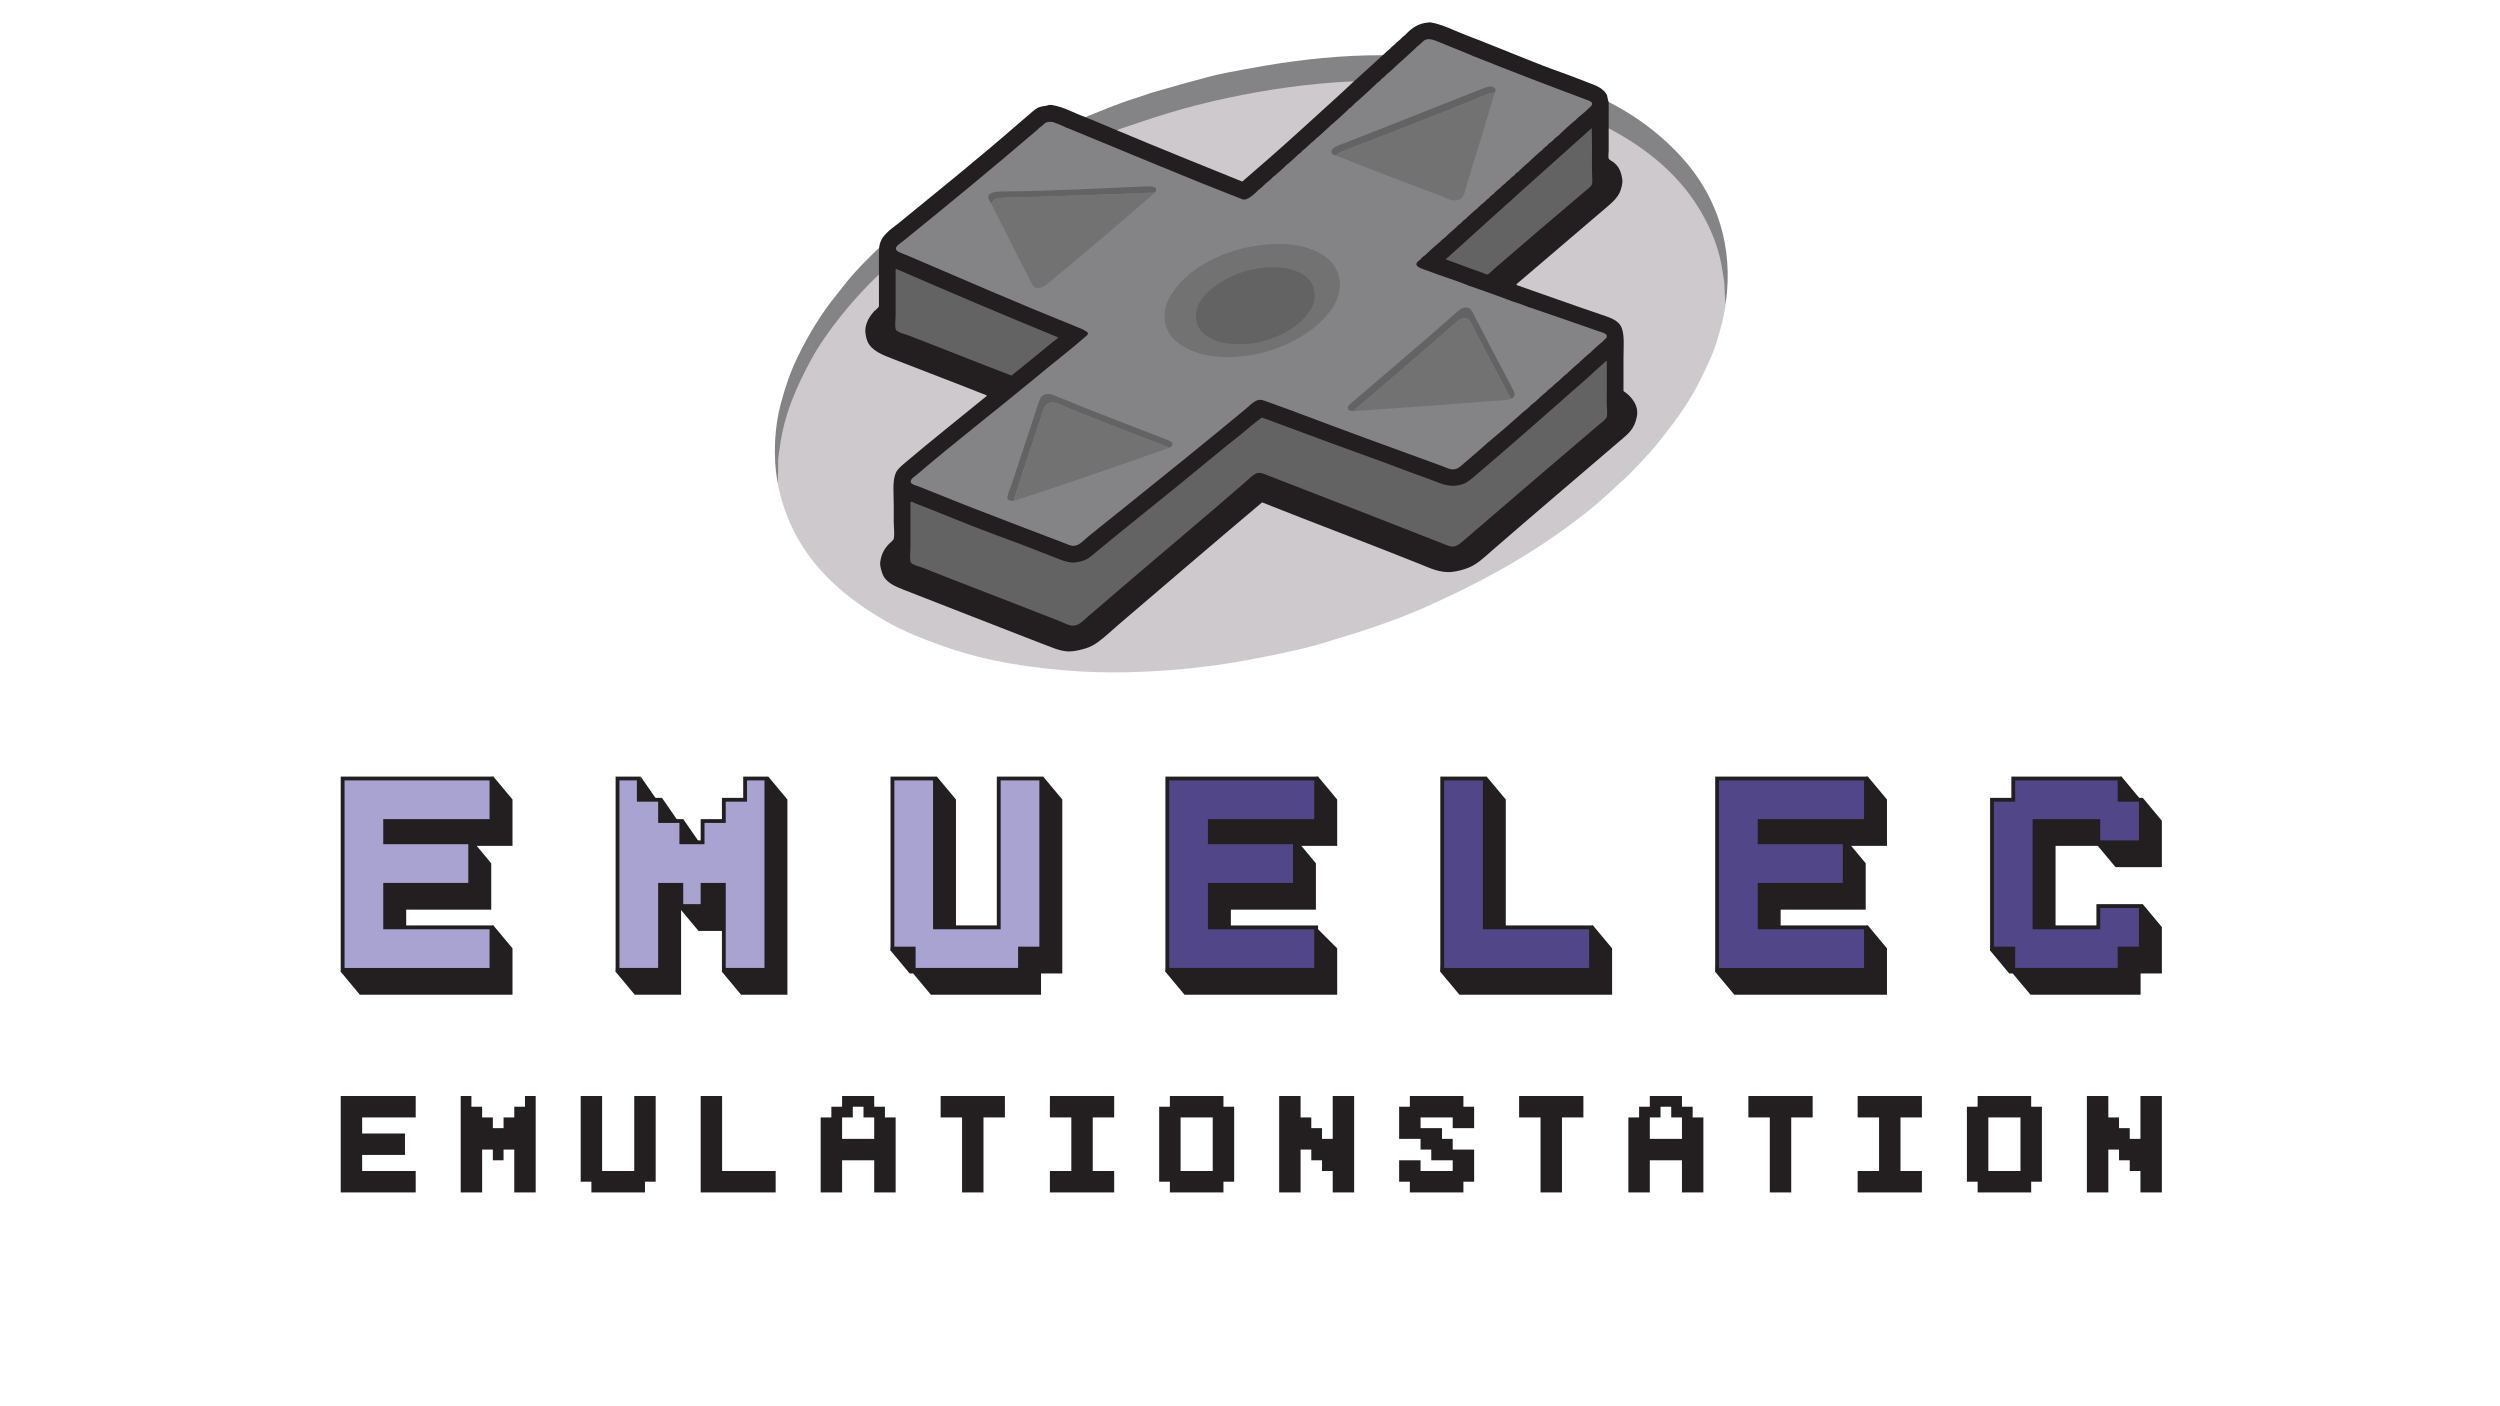 <?xml version="1.0" encoding="utf-8"?>
<!-- Generator: Adobe Illustrator 16.0.0, SVG Export Plug-In . SVG Version: 6.00 Build 0)  -->
<!DOCTYPE svg PUBLIC "-//W3C//DTD SVG 1.1//EN" "http://www.w3.org/Graphics/SVG/1.1/DTD/svg11.dtd">
<svg version="1.1" id="Layer_1" xmlns="http://www.w3.org/2000/svg" xmlns:xlink="http://www.w3.org/1999/xlink" x="0px" y="0px"
	 width="1280px" height="720px" viewBox="0 0 1280 720" enable-background="new 0 0 1280 720" xml:space="preserve">
<g id="Layer_2">
</g>
<g>
	<g>
		<g>
			<path fill="#231F20" d="M250.535,508.316h-10.883h-10.89h-10.887h-10.888h-10.887h-10.886v-10.885v-10.89v-10.887v-10.887
				v-10.888v-10.887v-10.887v-10.886v-10.888h10.886h10.887h10.888h10.887h10.89h10.883h10.887v10.888v10.886h-10.887h-10.883
				h-10.89h-10.887h-10.888v10.887h10.888h10.887h10.89h10.883v10.887v10.888h-10.883h-10.89h-10.887h-10.888v10.887v10.887h10.888
				h10.887h10.89h10.883h10.887v10.89v10.885H250.535z"/>
			<path fill="#231F20" d="M262.403,509.294h-78.167l-9.788-11.743l9.788-88.197l68.379-11.743l9.788,11.743v23.735h-54.438v8.928
				l33.763-11.743l9.786,11.743v23.729h-43.548v19.818l44.65-11.744l9.788,11.744V509.294z M186.191,507.34h74.25v-19.82H206.01
				v-23.729h43.547v-19.818H206.01V431.13h54.431v-19.815h-74.25V507.34z"/>
		</g>
		<g>
			<path fill="#231F20" d="M358.622,475.655v-10.887h-10.887v10.887v10.887v10.89v10.885h-10.887h-10.887v-10.885v-10.89v-10.887
				v-10.887v-10.888v-10.887v-10.887v-10.886v-10.888l2.08-12.724l8.807,12.724v10.888l2.08-12.722l8.807,12.722v10.886l2.08-12.721
				l8.807,12.721v10.887h10.887v-10.887h10.887v-10.886h10.887v-10.888h10.887v10.888v10.886v10.887v10.887v10.888v10.887v10.887
				v10.89v10.885h-10.887h-10.887v-10.885v-10.89v-10.887v-10.887h-10.887v10.887H358.622z"/>
			<path fill="#231F20" d="M403.15,509.294h-23.732l-9.785-11.743l9.785-31.805h-8.932v10.891h-12.845l-9.907-11.868l9.907,0.978
				h-8.93v43.548h-23.729l-9.788-11.743l9.788-88.197h12.843v10.889h10.886v10.888h10.89v10.887h8.929V431.13h10.887v-10.888h10.887
				v-10.889l3.057-11.743l9.789,11.743V509.294z M381.376,507.34h19.813v-96.025h-8.929v10.884h-10.884v10.891h-10.89v10.884
				h-12.845v-10.884h-10.884v-10.891h-10.89v-10.884h-8.929v96.025h19.819v-43.549h12.844v10.887h8.929v-10.887h12.846V507.34z"/>
		</g>
		<g>
			<path fill="#231F20" d="M521.143,508.316h-10.89h-10.887h-10.884h-10.887v-10.885h-10.887v-10.89v-10.887v-10.887v-10.888
				v-10.887v-10.887v-10.886v-10.888h10.887h10.887v10.888v10.886v10.887v10.887v10.888v10.887v10.887h10.884h10.887h10.89v-10.887
				v-10.887v-10.888v-10.887v-10.887v-10.886v-10.888h10.887h10.887v10.888v10.886v10.887v10.887v10.888v10.887v10.887v10.89
				h-10.887v10.885H521.143z"/>
			<path fill="#231F20" d="M533.008,509.294h-56.394l-9.906-11.862l9.906,0.977H465.73l-9.788-11.742l9.788-77.313l13.941-11.743
				l9.788,11.743v76.211h30.706v-76.211l13.947-11.743l9.781,11.743v89.055h-10.886V509.294z M478.573,507.34h52.479v-10.892h10.884
				v-85.134h-19.814v76.205h-34.62v-76.205h-19.816v85.134h10.887V507.34z"/>
		</g>
		<g>
			<path fill="#231F20" d="M672.777,508.316H661.89h-10.887h-10.89h-10.888h-10.884h-10.888v-10.885v-10.89v-10.887v-10.887v-10.888
				v-10.887v-10.887v-10.886v-10.888h10.888h10.884h10.888h10.89h10.887h10.888h10.886v10.888v10.886h-10.886H661.89h-10.887h-10.89
				h-10.888v10.887h10.888h10.89h10.887h10.888v10.887v10.888H661.89h-10.887h-10.89h-10.888v10.887v10.887h10.888h10.89h10.887
				h10.888h10.886v10.89v10.885H672.777z"/>
			<path fill="#231F20" d="M684.642,509.294h-78.167l-9.784-11.743l9.784-88.197l68.381-11.743l9.786,11.743v23.735h-54.436v8.928
				l33.764-11.743l9.784,11.743v23.729h-43.548v19.818l43.67-10.766l10.766,10.766V509.294z M608.434,507.34h74.25v-19.82h-54.435
				v-23.729h43.547v-19.818h-43.547V431.13h54.435v-19.815h-74.25V507.34z"/>
		</g>
		<g>
			<path fill="#231F20" d="M813.523,508.316h-10.887H791.75h-10.887h-10.89h-10.888h-10.883v-10.885v-10.89v-10.887v-10.887v-10.888
				v-10.887v-10.887v-10.886v-10.888h10.883h10.888v10.888v10.886v10.887v10.887v10.888v10.887v10.887h10.89h10.887h10.887h10.887
				h10.888v10.89v10.885H813.523z"/>
			<path fill="#231F20" d="M825.388,509.294h-78.165l-9.786-11.743l9.786-88.197l13.943-11.743l9.787,11.743v76.211l44.648-11.744
				l9.786,11.744V509.294z M749.18,507.34h74.251v-19.82h-54.435v-76.205H749.18V507.34z"/>
		</g>
		<g>
			<path fill="#231F20" d="M954.268,508.316h-10.887h-10.887h-10.887h-10.887h-10.89h-10.884v-10.885v-10.89v-10.887v-10.887
				v-10.888v-10.887v-10.887v-10.886v-10.888h10.884h10.89h10.887h10.887h10.887h10.887h10.888v10.888v10.886h-10.888h-10.887
				h-10.887h-10.887h-10.887v10.887h10.887h10.887h10.887h10.887v10.887v10.888h-10.887h-10.887h-10.887h-10.887v10.887v10.887
				h10.887h10.887h10.887h10.887h10.888v10.89v10.885H954.268z"/>
			<path fill="#231F20" d="M966.136,509.294h-78.17l-9.784-11.743l9.784-88.197l68.382-11.743l9.788,11.743v23.735h-54.435v8.928
				l33.76-11.743l9.784,11.743v23.729h-43.544v19.818l44.646-11.744l9.788,11.744V509.294z M889.924,507.34h74.254v-19.82h-54.436
				v-23.729h43.545v-19.818h-43.545V431.13h54.436v-19.815h-74.254V507.34z"/>
		</g>
		<g>
			<path fill="#231F20" d="M1084.129,508.316h-10.887h-10.887h-10.888h-10.888v-10.885h-10.89v-10.89v-10.887v-10.887v-10.888
				v-10.887v-10.887v-10.886h10.89v-10.888h10.888h10.888h10.887h10.887h10.884v10.888h10.89v10.886v10.887h-10.89h-10.884v-10.887
				h-10.887h-10.887h-10.888v10.887v10.887v10.888v10.887v10.887h10.888h10.887h10.887v-10.887h10.884h10.89v10.887v10.89h-10.89
				v10.885H1084.129z"/>
			<path fill="#231F20" d="M1097.095,408.5l9.788,11.742v23.73h-23.734l-9.906-11.865l9.906,0.981h-30.703v52.476h30.703v-10.887
				l13.946-11.746l9.788,11.746v23.73h-10.89v10.886h-56.39l-9.913-11.862l9.913,0.977h-10.89l-9.785-11.742l9.785-66.424h10.89
				v-10.889l46.602-11.743l9.788,11.743L1097.095,408.5z M1041.562,507.34h52.473v-10.892h10.891v-19.812h-19.818v10.883h-34.617
				v-56.39h34.617v10.887h19.818v-19.818h-10.891v-10.884h-52.473v10.884h-10.89v74.25h10.89V507.34z"/>
		</g>
	</g>
	<g>
		<g>
			<path fill="#A8A3D0" d="M240.75,496.572h-10.887h-10.89h-10.884h-10.887h-10.887h-10.889v-10.888v-10.886v-10.887v-10.887
				v-10.888v-10.887v-10.888v-10.886V398.59h10.889h10.887h10.887h10.884h10.89h10.887h10.888v10.888v10.886H240.75h-10.887h-10.89
				h-10.884h-10.887v10.888h10.887h10.884h10.89h10.887v10.887v10.888h-10.887h-10.89h-10.884h-10.887v10.887v10.887h10.887h10.884
				h10.89h10.887h10.888v10.886v10.888H240.75z"/>
			<path fill="#231F20" d="M252.615,497.551h-78.167v-99.94h78.167v23.735h-54.435v8.928h43.547v23.729h-43.547v19.818h54.435
				V497.551z M176.407,495.596h74.25v-19.819h-54.434v-23.729h43.547v-19.819h-43.547v-12.842h54.434v-19.815h-74.25V495.596z"/>
		</g>
		<g>
			<path fill="#A8A3D0" d="M348.837,463.912v-10.887h-10.89v10.887v10.887v10.886v10.888h-10.884h-10.89v-10.888v-10.886v-10.887
				v-10.887v-10.888v-10.887v-10.888v-10.886V398.59h10.89v10.888h10.884v10.886h10.89v10.888h10.884v-10.888h10.89v-10.886h10.884
				V398.59h10.89v10.888v10.886v10.888v10.887v10.888v10.887v10.887v10.886v10.888h-10.89h-10.884v-10.888v-10.886v-10.887v-10.887
				h-10.89v10.887H348.837z"/>
			<path fill="#231F20" d="M393.362,497.551h-23.729v-43.549h-8.931v10.891h-12.845v-10.891h-8.929v43.549h-23.732v-99.94h12.845
				v10.89h10.887v10.887h10.887v10.887h8.929v-10.887h10.889V408.5h10.885v-10.89h12.844V497.551z M371.588,495.596h19.818v-96.024
				h-8.931v10.884h-10.888v10.891h-10.886v10.883h-4.685h-8.16v-10.883h-4.564h-6.323v-10.891h-10.888v-10.884h-8.929v96.024h19.816
				v-43.548h12.845v10.884h8.929v-10.884h12.844V495.596z"/>
		</g>
		<g>
			<path fill="#A8A3D0" d="M511.358,496.572h-10.887h-10.891h-10.886H467.81v-10.888h-10.889v-10.886v-10.887v-10.887v-10.888
				v-10.887v-10.888v-10.886V398.59h10.889h10.885v10.888v10.886v10.888v10.887v10.888v10.887v10.887h10.886h10.891h10.887v-10.887
				v-10.887v-10.888v-10.887v-10.888v-10.886V398.59h10.883h10.89v10.888v10.886v10.888v10.887v10.888v10.887v10.887v10.886h-10.89
				v10.888H511.358z"/>
			<path fill="#231F20" d="M523.223,497.551H466.83v-10.885h-10.887V397.61h23.729v76.21h30.705v-76.21h23.735v89.056h-10.89
				V497.551z M468.788,495.596h52.476v-10.889h10.891v-85.136h-19.819v76.205h-34.618v-76.205h-19.816v85.136h10.887V495.596z"/>
		</g>
		<g>
			<path fill="#514688" d="M662.989,496.572h-10.886h-10.886h-10.89h-10.887h-10.887h-10.887v-10.888v-10.886v-10.887v-10.887
				v-10.888v-10.887v-10.888v-10.886V398.59h10.887h10.887h10.887h10.89h10.886h10.886h10.887v10.888v10.886h-10.887h-10.886
				h-10.886h-10.89h-10.887v10.888h10.887h10.89h10.886h10.886v10.887v10.888h-10.886h-10.886h-10.89h-10.887v10.887v10.887h10.887
				h10.89h10.886h10.886h10.887v10.886v10.888H662.989z"/>
			<path fill="#231F20" d="M674.855,497.551H596.69v-99.94h78.165v23.735h-54.438v8.928h43.552v23.729h-43.552v19.818h54.438
				V497.551z M598.648,495.596h74.249v-19.819h-54.434v-23.729h43.547v-19.819h-43.547v-12.842h54.434v-19.815h-74.249V495.596z"/>
		</g>
		<g>
			<path fill="#514688" d="M803.736,496.572H792.85h-10.885h-10.887h-10.891h-10.887h-10.886v-10.888v-10.886v-10.887v-10.887
				v-10.888v-10.887v-10.888v-10.886V398.59h10.886h10.887v10.888v10.886v10.888v10.887v10.888v10.887v10.887h10.891h10.887h10.885
				h10.887h10.886v10.886v10.888H803.736z"/>
			<path fill="#231F20" d="M815.602,497.551h-78.165v-99.94h23.729v76.21h54.436V497.551z M739.395,495.596h74.25v-19.819h-54.434
				v-76.205h-19.816V495.596z"/>
		</g>
		<g>
			<path fill="#514688" d="M944.479,496.572h-10.887h-10.887h-10.884h-10.887h-10.887h-10.89v-10.888v-10.886v-10.887v-10.887
				v-10.888v-10.887v-10.888v-10.886V398.59h10.89h10.887h10.887h10.884h10.887h10.887h10.891v10.888v10.886h-10.891h-10.887
				h-10.887h-10.884h-10.887v10.888h10.887h10.884h10.887h10.887v10.887v10.888h-10.887h-10.887h-10.884h-10.887v10.887v10.887
				h10.887h10.884h10.887h10.887h10.891v10.886v10.888H944.479z"/>
			<path fill="#231F20" d="M956.348,497.551h-78.166v-99.94h78.166v23.735h-54.435v8.928h43.548v23.729h-43.548v19.818h54.435
				V497.551z M880.137,495.596h74.256v-19.819h-54.438v-23.729h43.55v-19.819h-43.55v-12.842h54.438v-19.815h-74.256V495.596z"/>
		</g>
		<g>
			<path fill="#514688" d="M1074.341,496.572h-10.888h-10.886h-10.886h-10.886v-10.888h-10.89v-10.886v-10.887v-10.887v-10.888
				v-10.887v-10.888v-10.886h10.89V398.59h10.886h10.886h10.886h10.888h10.89v10.888h10.887v10.886v10.888h-10.887h-10.89v-10.888
				h-10.888h-10.886h-10.886v10.888v10.887v10.888v10.887v10.887h10.886h10.886h10.888v-10.887h10.89h10.887v10.887v10.886h-10.887
				v10.888H1074.341z"/>
			<path fill="#231F20" d="M1086.205,497.551h-56.391v-10.885h-10.886V408.5h10.886v-10.89h56.391v10.89h10.89v23.729h-23.731
				v-10.883h-30.703v52.475h30.703v-10.889h23.731v23.734h-10.89V497.551z M1031.773,495.596h52.479v-10.889h10.884v-19.814h-19.816
				v10.884h-34.618v-56.39h34.618v10.887h19.816v-19.818h-10.884v-10.884h-52.479v10.884h-10.89v74.252h10.89V495.596z"/>
		</g>
	</g>
</g>
<g>
	<path fill="#231F20" d="M207.361,610.525h-5.487h-5.484h-5.485h-5.484h-5.485h-5.487v-5.491v-5.481v-5.486v-5.484v-5.484v-5.484
		v-5.484v-5.488v-5.484h5.487h5.485h5.484h5.485h5.484h5.487h5.482v5.484v5.488h-5.482h-5.487h-5.484h-5.485h-5.484v5.484v5.484
		v5.484v5.484v5.486h5.484h5.485h5.484h5.487h5.482v5.481v5.491H207.361z M201.874,591.322h-5.484h-5.485h-5.484v-5.481v-5.487
		h5.484h5.485h5.484h5.487v5.487v5.481H201.874z"/>
	<path fill="#231F20" d="M252.338,594.066v-5.484h-5.488v5.484v5.486v5.481v5.491h-5.487h-5.482v-5.491v-5.481v-5.486v-5.484v-5.484
		v-5.484v-5.484v-5.488v-5.484h5.482v5.484h5.487v5.488h5.488v5.484h5.481v-5.484h5.487v-5.488h5.484v-5.484h5.484v5.484v5.488
		v5.484v5.484v5.484v5.484v5.486v5.481v5.491h-5.484h-5.484v-5.491v-5.481v-5.486v-5.484h-5.487v5.484H252.338z"/>
	<path fill="#231F20" d="M324.735,610.525h-5.482h-5.486h-5.483h-5.487v-5.491h-5.485v-5.481v-5.486v-5.484v-5.484v-5.484v-5.484
		v-5.488v-5.484h5.485h5.487v5.484v5.488v5.484v5.484v5.484v5.484v5.486h5.483h5.486h5.482v-5.486v-5.484v-5.484v-5.484v-5.484
		v-5.488v-5.484h5.488h5.484v5.484v5.488v5.484v5.484v5.484v5.484v5.486v5.481h-5.484v5.491H324.735z"/>
	<path fill="#231F20" d="M391.649,610.525h-5.481h-5.488H375.2h-5.488h-5.484h-5.484v-5.491v-5.481v-5.486v-5.484v-5.484v-5.484
		v-5.484v-5.488v-5.484h5.484h5.484v5.484v5.488v5.484v5.484v5.484v5.484v5.486h5.488h5.481h5.488h5.481h5.487v5.481v5.491H391.649z
		"/>
	<path fill="#231F20" d="M453.083,610.525h-5.485v-5.491v-5.481v-5.486h-5.485h-5.486h-5.485v5.486v5.481v5.491h-5.485h-5.484
		v-5.491v-5.481v-5.486v-5.484v-5.484v-5.484v-5.484h5.484v-5.488h5.485v-5.484h5.485h5.486h5.485v5.484h5.485v5.488h5.484v5.484
		v5.484v5.484v5.484v5.486v5.481v5.491H453.083z M442.114,583.098h5.485v-5.484v-5.484h-5.485v-5.488h-5.486v5.488h-5.485v5.484
		v5.484h5.485H442.114z"/>
	<path fill="#231F20" d="M498.061,610.525h-5.487v-5.491v-5.481v-5.486v-5.484v-5.484v-5.484v-5.484h-5.482h-5.487v-5.488v-5.484
		h5.487h5.482h5.487h5.485h5.483h5.481v5.484v5.488h-5.481h-5.483v5.484v5.484v5.484v5.484v5.486v5.481v5.491H498.061z"/>
	<path fill="#231F20" d="M564.976,610.525h-5.487h-5.481h-5.488h-5.479h-5.488v-5.491v-5.481h5.488h5.479v-5.486v-5.484v-5.484
		v-5.484v-5.484h-5.479h-5.488v-5.488v-5.484h5.488h5.479h5.488h5.481h5.487h5.481v5.484v5.488h-5.481h-5.487v5.484v5.484v5.484
		v5.484v5.486h5.487h5.481v5.481v5.491H564.976z"/>
	<path fill="#231F20" d="M620.922,610.525h-5.482h-5.486h-5.487h-5.481v-5.491h-5.488v-5.481v-5.486v-5.484v-5.484v-5.484v-5.484
		v-5.488h5.488v-5.484h5.481h5.487h5.486h5.482h5.487v5.484h5.483v5.488v5.484v5.484v5.484v5.484v5.486v5.481h-5.483v5.491H620.922z
		 M615.439,599.553h5.482v-5.486v-5.484v-5.484v-5.484v-5.484h-5.482h-5.486h-5.487v5.484v5.484v5.484v5.484v5.486h5.487H615.439z"
		/>
	<path fill="#231F20" d="M687.837,610.525h-5.485v-5.491v-5.481h-5.48v-5.486h-5.487v-5.484h-5.484v5.484v5.486v5.481v5.491h-5.488
		h-5.48v-5.491v-5.481v-5.486v-5.484v-5.484v-5.484v-5.484v-5.488v-5.484h5.48h5.488v5.484v5.488h5.484v5.484h5.487v5.484h5.48
		v-5.484v-5.484v-5.488v-5.484h5.485h5.487v5.484v5.488v5.484v5.484v5.484v5.484v5.486v5.481v5.491H687.837z"/>
	<path fill="#231F20" d="M743.783,610.525h-5.486h-5.485h-5.483h-5.483v-5.491h-5.487v-5.481v-5.486h5.487h5.483v5.486h5.483h5.485
		h5.486v-5.486h-5.486h-5.485v-5.484h-5.483v-5.484h-5.483h-5.487v-5.484v-5.484v-5.488h5.487v-5.484h5.483h5.483h5.485h5.486h5.486
		v5.484h5.483v5.488v5.484h-5.483h-5.486v-5.484h-5.486h-5.485h-5.483v5.484h5.483h5.485v5.484h5.486v5.484h5.486h5.483v5.484v5.486
		v5.481h-5.483v5.491H743.783z"/>
	<path fill="#231F20" d="M794.242,610.525h-5.487v-5.491v-5.481v-5.486v-5.484v-5.484v-5.484v-5.484h-5.481h-5.482v-5.488v-5.484
		h5.482h5.481h5.487h5.487h5.487h5.482v5.484v5.488h-5.482h-5.487v5.484v5.484v5.484v5.484v5.486v5.481v5.491H794.242z"/>
	<path fill="#231F20" d="M866.645,610.525h-5.484v-5.491v-5.481v-5.486h-5.485h-5.483h-5.487v5.486v5.481v5.491h-5.484h-5.487
		v-5.491v-5.481v-5.486v-5.484v-5.484v-5.484v-5.484h5.487v-5.488h5.484v-5.484h5.487h5.483h5.485v5.484h5.484v5.488h5.483v5.484
		v5.484v5.484v5.484v5.486v5.481v5.491H866.645z M855.675,583.098h5.485v-5.484v-5.484h-5.485v-5.488h-5.483v5.488h-5.487v5.484
		v5.484h5.487H855.675z"/>
	<path fill="#231F20" d="M911.625,610.525h-5.485v-5.491v-5.481v-5.486v-5.484v-5.484v-5.484v-5.484h-5.486h-5.485v-5.488v-5.484
		h5.485h5.486h5.485h5.484h5.483h5.485v5.484v5.488h-5.485h-5.483v5.484v5.484v5.484v5.484v5.486v5.481v5.491H911.625z"/>
	<path fill="#231F20" d="M978.536,610.525h-5.481h-5.486h-5.488h-5.484h-5.484v-5.491v-5.481h5.484h5.484v-5.486v-5.484v-5.484
		v-5.484v-5.484h-5.484h-5.484v-5.488v-5.484h5.484h5.484h5.488h5.486h5.481h5.481v5.484v5.488h-5.481h-5.481v5.484v5.484v5.484
		v5.484v5.486h5.481h5.481v5.481v5.491H978.536z"/>
	<path fill="#231F20" d="M1034.482,610.525h-5.483h-5.485h-5.483h-5.485v-5.491h-5.489v-5.481v-5.486v-5.484v-5.484v-5.484v-5.484
		v-5.488h5.489v-5.484h5.485h5.483h5.485h5.483h5.482v5.484h5.49v5.488v5.484v5.484v5.484v5.484v5.486v5.481h-5.49v5.491H1034.482z
		 M1028.999,599.553h5.483v-5.486v-5.484v-5.484v-5.484v-5.484h-5.483h-5.485h-5.483v5.484v5.484v5.484v5.484v5.486h5.483H1028.999z
		"/>
	<path fill="#231F20" d="M1101.398,610.525h-5.49v-5.491v-5.481h-5.481v-5.486h-5.484v-5.484h-5.485v5.484v5.486v5.481v5.491h-5.483
		h-5.487v-5.491v-5.481v-5.486v-5.484v-5.484v-5.484v-5.484v-5.488v-5.484h5.487h5.483v5.484v5.488h5.485v5.484h5.484v5.484h5.481
		v-5.484v-5.484v-5.488v-5.484h5.49h5.484v5.484v5.488v5.484v5.484v5.484v5.484v5.486v5.481v5.491H1101.398z"/>
</g>
<g id="XMLID_2_">
	<g>
		<path fill="#848486" d="M398.156,247.192c-2.522-13.59-1.483-28.868,1.472-39.992c2.284-8.647,4.948-16.429,8.313-23.477
			c5.687-11.95,12.5-23.227,20.668-33.148c1.687-2.054,3.2-4.204,4.892-6.238c3.297-3.975,6.905-7.929,10.641-11.619
			c1.906-1.89,3.985-4.066,5.998-5.87L555.68,59.95c8.429-3.313,16.842-7.001,25.934-9.784c3.006-0.922,5.946-2.13,8.922-2.935
			c6.121-1.656,12.21-3.619,18.467-5.259c6.111-1.605,12.287-3.47,18.59-4.647c6.401-1.198,12.756-2.457,19.197-3.547
			c19.399-3.292,39.641-5.565,61.155-5.503l115.696,23.971c16.129,8.103,30.576,19.675,41.215,32.777
			c13.234,16.291,23.024,40.099,18.713,70.323L398.156,247.192z"/>
		<path fill="#636363" d="M822.297,173.2c-0.46,0.566-0.954,1.085-1.591,1.468C821.179,174.122,821.771,173.695,822.297,173.2z"/>
		<path fill="#636363" d="M814.592,180.171c1.62-1.559,3.301-3.052,5.013-4.525C818.036,177.256,816.322,178.729,814.592,180.171z"
			/>
		<path fill="#636363" d="M814.713,54.202c-0.152,0.581-0.684,0.784-1.101,1.101C813.871,54.833,814.458,54.686,814.713,54.202z"/>
		<path fill="#636363" d="M813.612,181.027c-1.508,1.508-3.108,2.93-4.769,4.281C810.391,183.84,811.967,182.398,813.612,181.027z"
			/>
		<path fill="#636363" d="M808.721,59.583c-0.302,0.392-0.617,0.774-1.102,0.978C807.915,60.164,808.364,59.919,808.721,59.583z"/>
		<path fill="#636363" d="M802.729,190.811c1.619-1.559,3.302-3.052,5.014-4.524C806.172,187.897,804.46,189.369,802.729,190.811z"
			/>
		<path fill="#636363" d="M805.663,62.273c-2.06,1.982-4.169,3.904-6.36,5.749C801.382,66.069,803.481,64.128,805.663,62.273z"/>
		<path fill="#636363" d="M799.426,193.747c0.713-0.754,1.523-1.412,2.322-2.08C801.097,192.483,800.24,193.094,799.426,193.747z"/>
		<path fill="#636363" d="M796.979,70.101c-0.316,0.464-0.744,0.811-1.223,1.101C796.107,70.778,796.577,70.473,796.979,70.101z"/>
		<path fill="#636363" d="M796.49,196.315c-0.315,0.464-0.744,0.811-1.223,1.101C795.619,196.998,796.088,196.687,796.49,196.315z"
			/>
		<path fill="#636363" d="M793.677,73.036c-0.301,0.392-0.615,0.775-1.101,0.979C792.831,73.581,793.326,73.377,793.677,73.036z"/>
		<path fill="#636363" d="M793.31,199.128c-0.346,0.428-0.688,0.861-1.223,1.101C792.399,199.765,792.918,199.51,793.31,199.128z"/>
		<path fill="#636363" d="M791.354,75.115c-0.341,0.52-0.857,0.856-1.345,1.223C790.344,75.818,790.921,75.538,791.354,75.115z"/>
		<path fill="#636363" d="M787.562,204.265c1.085-1.075,2.253-2.069,3.426-3.058C789.946,202.328,788.775,203.327,787.562,204.265z"
			/>
		<path fill="#636363" d="M788.663,77.561c-1.672,1.671-3.45,3.235-5.259,4.77C785.102,80.685,786.868,79.11,788.663,77.561z"/>
		<path fill="#636363" d="M784.75,206.711c-0.301,0.392-0.618,0.774-1.102,0.979C783.893,207.241,784.371,207.026,784.75,206.711z"
			/>
		<path fill="#636363" d="M782.181,157.057c0.484,0,0.861,0.117,1.102,0.372C782.834,157.377,782.516,157.209,782.181,157.057z"/>
		<path fill="#636363" d="M782.181,83.432c-1.259,1.309-2.614,2.522-4.034,3.669C779.444,85.831,780.806,84.629,782.181,83.432z"/>
		<path fill="#636363" d="M779.857,210.991c-0.256,0.362-0.545,0.678-0.979,0.856C779.083,211.444,779.535,211.282,779.857,210.991z
			"/>
		<path fill="#636363" d="M776.922,88.201c-0.346,0.434-0.688,0.861-1.223,1.101C775.984,88.818,776.52,88.573,776.922,88.201z"/>
		<path fill="#636363" d="M773.621,153.999c0.406,0.041,0.769,0.127,0.977,0.367C774.186,154.325,773.823,154.238,773.621,153.999z"
			/>
		<path fill="#636363" d="M774.598,90.28c-0.314,0.464-0.743,0.811-1.223,1.101C773.686,90.917,774.206,90.662,774.598,90.28z"/>
		<path fill="#636363" d="M772.273,92.359c-0.314,0.459-0.743,0.81-1.223,1.101C771.403,93.042,771.871,92.731,772.273,92.359z"/>
		<path fill="#636363" d="M769.951,94.438c-0.316,0.459-0.744,0.81-1.223,1.101C769.039,95.076,769.558,94.821,769.951,94.438z"/>
		<path fill="#636363" d="M767.627,96.518c-0.743,0.805-1.574,1.529-2.445,2.202C765.961,97.95,766.746,97.19,767.627,96.518z"/>
		<path fill="#636363" d="M764.08,99.697c-0.387,0.55-0.927,0.953-1.468,1.346C763,100.493,763.605,100.161,764.08,99.697z"/>
		<path fill="#636363" d="M762.612,225.912c-0.519,0.622-1.142,1.142-1.835,1.59C761.334,226.916,761.93,226.371,762.612,225.912z"
			/>
		<path fill="#636363" d="M760.167,103.244c0.464-0.473,0.969-0.907,1.467-1.345C761.221,102.428,760.754,102.892,760.167,103.244z"
			/>
		<path fill="#636363" d="M756.743,106.302c0.779-0.77,1.6-1.488,2.445-2.202C758.47,104.931,757.629,105.639,756.743,106.302z"/>
		<path fill="#636363" d="M753.563,28.396c0.585,0.107,1.079,0.3,1.466,0.611C754.494,28.85,753.944,28.702,753.563,28.396z"/>
		<path fill="#636363" d="M750.871,111.561c1.576-1.523,3.231-2.966,4.892-4.403C754.226,108.722,752.558,110.154,750.871,111.561z"
			/>
		<path fill="#727272" d="M751.483,146.049c0.407,0.041,0.771,0.127,0.979,0.367C752.049,146.376,751.688,146.289,751.483,146.049z"
			/>
		<path fill="#636363" d="M749.894,112.417c-0.414,0.53-0.881,0.993-1.468,1.345C748.813,113.217,749.419,112.881,749.894,112.417z"
			/>
		<path fill="#636363" d="M747.324,114.74c-0.36,0.494-0.809,0.902-1.346,1.223C746.316,115.444,746.892,115.163,747.324,114.74z"/>
		<path fill="#636363" d="M741.21,120.244c1.197-1.122,2.415-2.232,3.669-3.302C743.717,118.109,742.536,119.245,741.21,120.244z"/>
		<path fill="#636363" d="M738.887,122.323c-0.317,0.464-0.744,0.811-1.224,1.101C737.975,122.96,738.494,122.705,738.887,122.323z"
			/>
		<path fill="#727272" d="M732.525,11.519c-0.406,0-0.814,0-1.223,0C731.436,11.314,732.395,11.314,732.525,11.519z"/>
		<path fill="#636363" d="M730.815,129.539c1.874-1.748,3.79-3.46,5.748-5.136C734.714,126.186,732.822,127.918,730.815,129.539z"/>
		<path fill="#636363" d="M728.857,131.251c-0.265,0.428-0.677,0.713-1.102,0.979C728.012,131.796,728.506,131.592,728.857,131.251z
			"/>
		<path fill="#636363" d="M728.612,21.18c-0.831,0.8-1.677,1.584-2.567,2.324C726.825,22.653,727.66,21.858,728.612,21.18z"/>
		<path fill="#636363" d="M720.297,17.022c-0.356,0.458-0.765,0.872-1.223,1.223C719.43,17.787,719.838,17.379,720.297,17.022z"/>
		<path fill="#636363" d="M717.852,19.223c-0.358,0.459-0.765,0.867-1.225,1.223C716.984,19.988,717.393,19.581,717.852,19.223z"/>
		<path fill="#636363" d="M724.944,24.482c-3.108,2.966-6.354,5.794-9.54,8.683C718.482,30.174,721.698,27.311,724.944,24.482z"/>
		<path fill="#636363" d="M715.283,21.547c-0.357,0.459-0.766,0.867-1.225,1.224C714.415,22.312,714.823,21.904,715.283,21.547z"/>
		<path fill="#636363" d="M715.16,33.41c-1.437,1.381-2.89,2.742-4.402,4.036C712.164,36.04,713.597,34.659,715.16,33.41z"/>
		<path fill="#636363" d="M712.714,23.871c-0.356,0.458-0.765,0.866-1.223,1.223C711.848,24.636,712.256,24.228,712.714,23.871z"/>
		<path fill="#636363" d="M709.412,38.669c-0.357,0.418-0.82,0.729-1.224,1.101C708.5,39.306,708.928,38.96,709.412,38.669z"/>
		<path fill="#636363" d="M705.62,42.094c0.356-0.494,0.806-0.902,1.346-1.223C706.624,41.39,706.054,41.67,705.62,42.094z"/>
		<path fill="#636363" d="M704.521,43.072c-2.976,2.818-6.004,5.58-9.051,8.316C698.396,48.525,701.432,45.773,704.521,43.072z"/>
		<path fill="#636363" d="M692.535,54.08c-0.316,0.464-0.837,0.718-1.225,1.1C691.621,54.716,692.051,54.37,692.535,54.08z"/>
		<path fill="#636363" d="M690.088,56.281c-2.634,2.507-5.334,4.938-8.07,7.338C684.621,61.086,687.336,58.671,690.088,56.281z"/>
		<path fill="#636363" d="M681.038,64.475c-2.145,2.058-4.397,4.01-6.604,5.993C676.534,68.368,678.766,66.406,681.038,64.475z"/>
		<path fill="#636363" d="M673.456,71.324c-0.367,0.489-0.912,0.8-1.345,1.223C672.447,72.027,672.967,71.69,673.456,71.324z"/>
		<path fill="#CEC9CD" d="M636.031,92.971L505.17,202.43c0.234,0.383-0.643,0.846-1.101,1.223
			c-13.393,10.977-26.943,21.627-40.36,33.021c-1.86,1.575-4.286,3.506-5.137,5.625c-1.722,4.281-0.978,10.335-0.978,16.267
			c0,2.695,0,5.733,0,8.688c0,2.808,0.519,6.309,0,8.556c-0.188,0.81-1.641,1.871-2.319,2.568c-2.466,2.513-4.158,5.326-4.652,9.907
			c-0.132,1.208,0.586,3.801,1.101,5.264c1.6,4.587,6.273,6.594,11.007,8.434c23.635,9.184,46.368,18.172,69.957,27.273
			c2.268,0.882,4.621,1.804,7.093,2.701c2.416,0.855,5.3,1.687,8.072,1.579c2.854-0.102,5.61-0.86,8.071-1.579
			c2.427-0.724,4.53-1.978,6.359-3.313c3.645-2.655,7.003-5.922,10.519-8.928c24.384-20.822,48.899-41.868,73.381-62.496
			c26.743,10.686,54.134,20.857,81.086,31.676c4.474,1.799,10.069,4.627,16.266,3.914c2.722-0.312,5.687-1.111,8.194-2.08
			c4.56-1.758,8.347-5.508,11.862-8.561c21.893-19.023,44.019-37.765,66.164-56.747c4.067-3.486,7.013-5.683,8.317-12.108
			c1.112-5.483-2.526-10.258-6.85-13.086c0-5.082,0-10.85,0-16.506c0-5.81,0.608-11.634-0.855-15.66
			c-1.56-4.275-6.396-5.57-10.886-7.093c-14.043-4.765-29.086-10.182-43.049-15.043"/>
		<path fill="#CEC9CD" d="M823.641,65.698c20.297,10.676,37.608,24.97,48.553,45.007c4.307,7.889,8.129,17.02,9.662,27.762
			c0.378,2.666,1.045,5.361,1.102,8.194c0.056,2.849,0.122,5.692,0.611,8.684c-0.76,6.884-2.701,13-4.402,18.956
			c-1.697,5.912-4.388,11.344-6.85,16.633c-4.892,10.498-11.134,20.256-18.346,29.352c-5.956,8.184-12.887,15.477-19.934,22.748
			c-1.765,1.814-3.771,3.394-5.626,5.137c-1.855,1.743-3.634,3.455-5.504,5.137c-11.16,10.034-23.677,19.263-36.69,27.64
			c-17.606,11.334-36.002,20.796-56.014,29.719c-12.373,5.52-25.484,10.166-39.136,14.432c-2.69,0.842-5.505,1.545-8.194,2.445
			c-10.758,3.624-22.105,6.069-33.877,8.439c-11.896,2.405-23.937,4.505-36.569,5.881c-17.433,1.87-38.632,3.134-58.821,1.946
			c-24.547-1.442-48.467-5.126-69.961-12.714c-10.655-3.761-20.816-7.735-29.963-12.965c-27.059-15.475-49.073-36.837-55.524-70.939
			c0.107-3.256,0.393-6.375,0.245-9.417c-0.153-3.042,0.474-5.947,0.856-8.806c2.294-17.193,8.724-31.186,15.533-43.906
			c4.561-8.525,10.232-16.332,16.021-23.604c4.382-5.508,9.064-10.706,13.942-15.776c1.697-1.763,3.511-3.409,5.259-5.136
			l122.056-73.748c0.016-0.025-0.02-0.102,0-0.122c0.373-0.377,1.938-0.846,3.059-1.223c10.374-3.511,20.72-7.027,31.187-9.907
			c7.308-2.013,14.731-3.797,22.136-5.381c20.013-4.291,41.727-7.486,64.82-8.561L823.641,65.698z"/>
		<path fill="#636363" d="M669.909,74.504c-0.744,0.723-1.509,1.427-2.324,2.079C668.269,75.803,669.063,75.125,669.909,74.504z"/>
		<path fill="#848486" d="M549.564,279.479c-1.386,0.046-3.725-1.085-5.381-1.712c-12.287-4.626-25.082-9.564-37.058-14.187
			c-0.209-0.239-0.57-0.321-0.973-0.367c-11.359-4.291-23.512-9.239-35.229-13.937c-1.834-0.739-4.489-1.187-4.647-2.573
			c-0.178-1.519,2.136-2.793,3.303-3.792c18.773-16.098,39.08-31.748,57.97-47.331c0.505-0.311,0.928-0.698,1.346-1.101
			c9.152-7.725,18.769-14.987,27.763-22.87c0.214-0.336,0.602-1.157,0.122-1.467c-1.717-1.351-3.847-2.12-5.871-2.936
			c-29.097-11.68-57.904-24.216-86.71-36.568c-1.758-0.754-5.366-1.702-5.503-3.18c-0.153-1.616,2.706-3.206,4.036-4.281
			c22.554-18.269,45.307-36.955,67.265-55.769c0.307-0.301,0.739-0.479,0.979-0.856c0.744-0.769,1.529-1.483,2.446-2.079
			c0.306-0.301,0.738-0.479,0.979-0.856c0.611-0.693,1.473-1.136,2.69-1.223c0.77-0.036,1.447,0.021,2.079,0.123
			c2.176,0.759,4.255,1.616,6.242,2.568c0.312,0.255,0.719,0.418,1.219,0.495c29.897,12.209,59.412,24.802,89.769,36.563
			c0.3,0.046,1.183,0.092,1.59-0.123c1.468-0.443,2.466-1.366,3.547-2.201c0.795-0.668,1.605-1.325,2.324-2.079
			c0.213-0.397,0.611-0.612,0.979-0.856c0.769-0.611,1.519-1.249,2.201-1.957c0.631-0.749,1.401-1.371,2.201-1.957
			c0.77-0.611,1.519-1.249,2.201-1.957c0.25-0.362,0.541-0.678,0.979-0.856c2.008-1.702,3.975-3.445,5.871-5.259
			c0.249-0.362,0.539-0.678,0.979-0.856c1.696-1.478,3.398-2.956,5.014-4.525c0.199-0.331,0.475-0.581,0.856-0.734
			c0.433-0.423,1.003-0.703,1.345-1.223c0.255-0.428,0.674-0.713,1.101-0.979c0.815-0.652,1.58-1.355,2.324-2.079
			c0.651-0.729,1.396-1.376,2.202-1.957c0.433-0.423,0.978-0.734,1.345-1.223c0.214-0.397,0.611-0.612,0.978-0.856
			c2.207-1.982,4.46-3.935,6.604-5.993c0.25-0.362,0.541-0.678,0.979-0.856c2.736-2.4,5.437-4.831,8.07-7.338
			c0.29-0.484,0.79-0.76,1.223-1.101c0.388-0.382,0.908-0.636,1.225-1.1c0.912-0.958,1.864-1.881,2.935-2.691
			c3.047-2.736,6.075-5.499,9.051-8.316c0.259-0.428,0.671-0.713,1.1-0.979c0.434-0.423,1.004-0.704,1.346-1.223
			c0.311-0.464,0.739-0.811,1.223-1.101c0.403-0.372,0.866-0.683,1.224-1.101c0.336-0.52,0.856-0.856,1.346-1.223
			c1.513-1.294,2.966-2.655,4.402-4.036c0.051-0.106,0.106-0.219,0.244-0.245c3.186-2.889,6.432-5.717,9.54-8.683
			c0.261-0.428,0.673-0.713,1.101-0.979c0.891-0.739,1.736-1.524,2.567-2.324c2.38-2.364,5.927-0.53,8.807,0.611
			c5.075,2.013,11.563,4.775,16.145,6.604c0.381,0.306,0.931,0.454,1.466,0.611c18.146,7.277,37.649,14.753,56.748,21.897
			c1.871,0.693,4.398,1.305,2.936,3.297c-0.255,0.484-0.842,0.632-1.101,1.101c-1.569,1.493-3.19,2.93-4.892,4.281
			c-0.356,0.336-0.806,0.581-1.102,0.978c-0.581,0.647-1.243,1.208-1.956,1.712c-2.182,1.855-4.281,3.796-6.36,5.749
			c-0.703,0.774-1.457,1.478-2.323,2.079c-0.402,0.372-0.872,0.678-1.223,1.101c-0.606,0.698-1.325,1.29-2.08,1.834
			c-0.351,0.342-0.846,0.545-1.101,0.979c-0.295,0.484-0.789,0.759-1.223,1.101c-0.433,0.423-1.01,0.703-1.345,1.223
			c-0.342,0.52-0.856,0.856-1.346,1.223c-1.795,1.549-3.562,3.124-5.259,4.77c-0.316,0.464-0.745,0.811-1.224,1.101
			c-1.375,1.198-2.736,2.399-4.034,3.669c-0.318,0.464-0.746,0.811-1.225,1.101c-0.402,0.372-0.938,0.617-1.223,1.101
			c-0.302,0.393-0.616,0.775-1.102,0.979c-0.392,0.382-0.912,0.637-1.223,1.101c-0.265,0.428-0.679,0.713-1.102,0.979
			c-0.402,0.372-0.87,0.683-1.223,1.101c-0.265,0.428-0.677,0.714-1.1,0.979c-0.394,0.382-0.912,0.637-1.223,1.101
			c-0.25,0.448-0.73,0.662-1.102,0.979c-0.881,0.672-1.666,1.432-2.445,2.202c-0.25,0.448-0.729,0.662-1.102,0.978
			c-0.475,0.464-1.08,0.795-1.468,1.346c-0.219,0.397-0.61,0.611-0.979,0.856c-0.498,0.438-1.003,0.872-1.467,1.345
			c-0.256,0.362-0.546,0.678-0.979,0.856c-0.846,0.714-1.666,1.432-2.445,2.202c-0.256,0.362-0.546,0.678-0.98,0.856
			c-1.66,1.437-3.315,2.879-4.892,4.403c-0.254,0.362-0.544,0.683-0.978,0.856c-0.475,0.464-1.08,0.8-1.468,1.345
			c-0.265,0.428-0.677,0.713-1.102,0.978c-0.433,0.423-1.008,0.704-1.346,1.223c-0.263,0.428-0.677,0.713-1.1,0.979
			c-1.254,1.07-2.472,2.181-3.669,3.302c-0.671,0.8-1.508,1.432-2.323,2.079c-0.393,0.382-0.912,0.637-1.224,1.101
			c-0.265,0.428-0.677,0.713-1.1,0.979c-1.958,1.676-3.874,3.389-5.748,5.136c-0.603,0.627-1.214,1.239-1.958,1.712
			c-0.352,0.341-0.846,0.545-1.102,0.979c-0.482,0.989-2.654,1.661-2.567,3.18c0.081,1.575,4.525,2.731,5.993,3.302
			c6.64,2.594,14.293,4.861,20.302,7.338c0.204,0.239,0.565,0.327,0.979,0.367c7.149,2.431,14.155,4.999,21.159,7.583
			c0.202,0.239,0.564,0.326,0.977,0.367c2.574,0.846,5.158,1.687,7.583,2.691c0.335,0.152,0.653,0.321,1.102,0.372
			c11.118,3.781,23.329,8,34.979,12.102c1.823,0.643,5.667,1.279,4.036,3.669c-0.525,0.495-1.118,0.922-1.591,1.468
			c-0.265,0.428-0.679,0.713-1.102,0.979c-1.712,1.473-3.393,2.966-5.013,4.525c-0.221,0.397-0.612,0.611-0.979,0.856
			c-1.646,1.371-3.222,2.813-4.769,4.281c-0.302,0.392-0.618,0.774-1.102,0.979c-1.712,1.472-3.395,2.965-5.014,4.524
			c-0.256,0.368-0.545,0.678-0.98,0.856c-0.799,0.667-1.609,1.325-2.322,2.08c-0.922,0.917-1.865,1.809-2.936,2.568
			c-0.402,0.372-0.871,0.683-1.223,1.101c-0.602,0.627-1.214,1.238-1.958,1.712c-0.392,0.382-0.91,0.637-1.223,1.101
			c-0.265,0.428-0.677,0.713-1.1,0.978c-1.173,0.988-2.341,1.983-3.426,3.058c-0.876,0.882-1.787,1.717-2.812,2.446
			c-0.379,0.315-0.857,0.53-1.102,0.979c-1.197,1.171-2.431,2.297-3.791,3.301c-0.322,0.291-0.774,0.454-0.979,0.856
			c-5.304,4.806-10.771,9.453-16.266,14.064c-0.683,0.459-1.278,1.004-1.835,1.59c-3.352,2.961-7.308,6.441-11.006,9.54
			c-1.691,1.417-3.368,3.369-6.115,3.303c-1.473-0.036-3.525-1.086-5.26-1.712c-25.168-9.106-51.472-18.753-75.946-28.007
			c-0.21-0.239-0.572-0.326-0.979-0.367c-3.833-1.305-8.184-3.032-12.475-4.525c-1.876-0.652-3.358-1.463-5.387-0.734
			c-1.993,0.713-4.083,2.945-5.988,4.524c-20.913,17.336-42.025,34.372-63.23,51.367c-5.624,4.504-11.495,9.142-17.36,13.942
			C554.696,276.743,552.663,279.377,549.564,279.479z"/>
		<path fill="#636363" d="M665.14,78.784c0.361-0.494,0.806-0.902,1.345-1.223C666.143,78.081,665.572,78.361,665.14,78.784z"/>
		<path fill="#636363" d="M661.471,210.257c0.407,0.041,0.77,0.128,0.979,0.367C662.036,210.583,661.674,210.497,661.471,210.257z"
			/>
		<path fill="#636363" d="M664.283,79.518c-1.615,1.569-3.317,3.047-5.014,4.525C660.843,82.443,662.546,80.965,664.283,79.518z"/>
		<path fill="#636363" d="M658.291,84.899c-1.896,1.814-3.863,3.557-5.871,5.259C654.295,88.328,656.263,86.586,658.291,84.899z"/>
		<path fill="#231F20" d="M572.067,66.798c21.144,8.902,42.592,17.5,63.964,26.172c9.713-8.393,19.395-16.786,28.864-25.438
			c9.446-8.643,19.073-17.132,28.373-25.928c4.886-4.449,9.845-8.821,14.676-13.331c1.188-1.055,2.282-2.202,3.547-3.18
			c0.458-0.356,0.866-0.764,1.223-1.223c0.458-0.357,0.841-0.79,1.345-1.101c0.459-0.357,0.867-0.765,1.225-1.224
			c0.458-0.356,0.84-0.79,1.344-1.101c0.46-0.356,0.866-0.764,1.225-1.223c0.433-0.3,0.723-0.744,1.223-0.978
			c0.458-0.352,0.866-0.765,1.223-1.223c2.746-2.756,5.916-5.085,11.006-5.503c0.408,0,0.816,0,1.223,0
			c3.915,0.53,8.313,2.375,12.109,4.036c3.822,1.672,7.791,3.145,11.374,4.525c15.527,6.008,29.958,12.342,45.739,17.856
			c3.801,1.33,7.722,3.011,11.498,4.403c3.744,1.381,7.598,2.716,9.538,6.359c0.25,1.218,0.444,2.487,0.856,3.547
			c0.041,4.051-0.031,9.01,0,13.453c0,3.868,0,7.72,0,11.497c0,1.253-0.316,2.997,0,3.914c0.26,0.774,1.615,1.314,2.446,1.957
			c2.747,2.13,3.899,4.704,4.525,8.811c0.301,1.972-0.57,5.04-1.347,6.721c-1.202,2.609-3.459,4.754-5.748,6.727
			c-15.292,13.158-30.809,26.213-45.861,39.136c-0.52,0.443-1.412,1.055-1.224,1.468c13.963,4.861,29.006,10.278,43.049,15.043
			c4.49,1.523,9.326,2.818,10.886,7.093c1.464,4.026,0.855,9.85,0.855,15.66c0,5.656,0,11.424,0,16.506
			c4.323,2.828,7.962,7.603,6.85,13.086c-1.305,6.425-4.25,8.622-8.317,12.108c-22.146,18.982-44.271,37.724-66.164,56.747
			c-3.516,3.053-7.303,6.803-11.862,8.561c-2.508,0.968-5.473,1.768-8.194,2.08c-6.196,0.713-11.792-2.115-16.266-3.914
			c-26.952-10.818-54.343-20.99-81.086-31.676c-24.481,20.628-48.997,41.674-73.381,62.496c-3.516,3.006-6.874,6.272-10.519,8.928
			c-1.829,1.335-3.933,2.589-6.359,3.313c-2.461,0.719-5.218,1.478-8.071,1.579c-2.772,0.107-5.656-0.724-8.072-1.579
			c-2.472-0.897-4.825-1.819-7.093-2.701c-23.589-9.102-46.322-18.09-69.957-27.273c-4.734-1.839-9.407-3.847-11.007-8.434
			c-0.515-1.462-1.233-4.056-1.101-5.264c0.494-4.581,2.187-7.394,4.652-9.907c0.679-0.697,2.131-1.758,2.319-2.568
			c0.519-2.248,0-5.748,0-8.556c0-2.955,0-5.993,0-8.688c0-5.932-0.744-11.986,0.978-16.267c0.851-2.12,3.277-4.051,5.137-5.625
			c13.417-11.395,26.967-22.045,40.36-33.021c0.458-0.377,1.335-0.84,1.101-1.223c-14.987-5.987-32.17-12.449-47.82-18.589
			c-5.259-2.063-11.058-4.103-13.208-9.05c-0.551-1.264-1.055-3.72-1.101-5.014c-0.097-3.037,1.146-5.83,2.328-7.583
			c0.521-0.78,1.336-1.931,2.196-2.813c0.658-0.673,2.446-1.834,2.446-2.813c0-4.968,0-10.707,0-16.021
			c0.077-4.53-0.163-9.372,0.127-13.698c0.469-6.319,6.252-9.56,10.269-12.842c20.592-16.842,40.787-33.021,60.784-50.51
			c1.533-1.346,3.286-2.833,5.014-4.281c1.702-1.432,3.491-3.169,5.137-4.036c1.717-0.902,4.153-0.785,5.748-1.467
			c0.448,0,0.897,0,1.346,0c6.69,1.136,11.419,4.234,17.244,6.237"/>
	</g>
	<path fill="#636363" d="M822.662,206.466c0,2.375,0.443,5.188,0,6.971c-0.321,1.289-3.168,3.262-4.646,4.525
		c-22.906,19.553-45.384,38.754-68.244,58.459c-1.691,1.453-3.613,3.308-5.871,3.425c-1.662,0.086-4.505-1.254-6.604-2.08
		c-28.599-11.211-57.466-22.508-86.345-33.632c-2.435-0.938-4.963-2.339-6.971-1.957c-2.11,0.408-4.459,2.976-6.237,4.525
		c-21.052,18.294-42.336,36.063-63.476,54.189c-5.544,4.744-11.373,9.795-17.238,14.789c-2.242,1.905-4.214,4.413-7.344,4.652
		c-2.41,0.173-5.488-1.728-8.071-2.696c-5.422-2.023-10.727-4.147-16.017-6.236c-17.245-6.793-35.33-13.56-53.083-20.669
		c-1.784-0.718-5.463-1.508-6.115-2.69c-0.791-1.427-0.245-5.315-0.245-7.583c0-7.771,0-16.021,0-23.482
		c0.893-0.245,1.677,0.444,2.446,0.734c12.725,4.811,25.525,10.406,38.524,15.175c10.228,3.735,20.786,7.706,31.187,11.854
		c3.369,1.345,7.67,3.214,11.008,3.301c1.574,0.041,4.912-0.708,6.604-1.468c1.789-0.805,4.011-2.869,5.876-4.403
		c12.974-10.732,26.407-21.417,39.376-31.92c11.42-9.254,22.314-18.477,33.755-27.518c3.771-2.981,7.241-6.222,11.131-8.928
		c16.285,5.875,31.955,11.904,48.552,17.855c7.792,2.798,16.043,5.784,24.215,8.928c5.739,2.207,12.094,4.321,18.225,6.727
		c4.178,1.641,8.433,2.013,12.719,0.25c1.52-0.631,3.419-2.201,5.015-3.552c7.771-6.584,15.257-13.076,22.87-19.69
		c9.024-7.842,18.228-15.97,27.151-23.849c3.032-2.68,6.118-5.249,9.049-7.95c2.563-2.364,5.116-4.759,7.828-7.093
		c0.244-0.214,0.54-0.719,0.978-0.612C822.662,191.209,822.662,199.337,822.662,206.466z"/>
	<path fill="#636363" d="M815.08,87.345c0,2.42,0.418,5.269,0,6.971c-0.26,1.06-1.942,2.232-3.059,3.18
		c-15.924,13.484-31.293,26.57-47.085,40.237c-0.943,0.811-2.727,2.757-3.424,2.813c-0.489,0.04-1.784-0.673-2.69-0.979
		c-6.086-2.054-12.741-4.667-18.469-6.721c-0.214-0.26,0.469-0.637,0.856-0.984c11.925-10.731,23.991-21.718,36.078-32.532
		c6.223-5.57,12.46-11.236,18.712-16.755c6.411-5.662,12.675-11.415,18.958-16.995C815.177,71.13,815.074,80.44,815.08,87.345z"/>
	<path fill="#636363" d="M541.737,172.711c-0.621,1.116-1.845,1.651-2.808,2.446c-6.823,5.591-14.07,11.578-21.041,17.123
		c-16.791-6.354-34.789-13.647-52.1-20.302c-1.937-0.744-6.529-1.839-7.094-3.18c-0.693-1.631-0.123-5.447-0.123-7.705
		c0-7.679,0-15.593,0-23.115c-0.01-0.173-0.021-0.347,0.123-0.367C486.146,149.535,513.756,161.312,541.737,172.711z"/>
	<path fill="#848486" d="M549.564,279.479c-1.386,0.046-3.725-1.085-5.381-1.712c-12.287-4.626-25.082-9.564-37.058-14.187
		c-0.209-0.239-0.57-0.321-0.973-0.367c-11.359-4.291-23.512-9.239-35.229-13.937c-1.834-0.739-4.489-1.187-4.647-2.573
		c-0.178-1.519,2.136-2.793,3.303-3.792c18.773-16.098,39.08-31.748,57.97-47.331c0.505-0.311,0.928-0.698,1.346-1.101
		c9.152-7.725,18.769-14.987,27.763-22.87c0.214-0.336,0.602-1.157,0.122-1.467c-1.717-1.351-3.847-2.12-5.871-2.936
		c-29.097-11.68-57.904-24.216-86.71-36.568c-1.758-0.754-5.366-1.702-5.503-3.18c-0.153-1.616,2.706-3.206,4.036-4.281
		c22.554-18.269,45.307-36.955,67.265-55.769c0.307-0.301,0.739-0.479,0.979-0.856c0.744-0.769,1.529-1.483,2.446-2.079
		c0.306-0.301,0.738-0.479,0.979-0.856c0.611-0.693,1.473-1.136,2.69-1.223c0.77-0.036,1.447,0.021,2.079,0.123
		c2.176,0.759,4.255,1.616,6.242,2.568c0.312,0.255,0.719,0.418,1.219,0.495c29.897,12.209,59.412,24.802,89.769,36.563
		c0.3,0.046,1.183,0.092,1.59-0.123c1.468-0.443,2.466-1.366,3.547-2.201c0.795-0.668,1.605-1.325,2.324-2.079
		c0.213-0.397,0.611-0.612,0.979-0.856c0.769-0.611,1.519-1.249,2.201-1.957c0.631-0.749,1.401-1.371,2.201-1.957
		c0.77-0.611,1.519-1.249,2.201-1.957c0.25-0.362,0.541-0.678,0.979-0.856c2.008-1.702,3.975-3.445,5.871-5.259
		c0.249-0.362,0.539-0.678,0.979-0.856c1.696-1.478,3.398-2.956,5.014-4.525c0.199-0.331,0.475-0.581,0.856-0.734
		c0.433-0.423,1.003-0.703,1.345-1.223c0.255-0.428,0.674-0.713,1.101-0.979c0.815-0.652,1.58-1.355,2.324-2.079
		c0.651-0.729,1.396-1.376,2.202-1.957c0.433-0.423,0.978-0.734,1.345-1.223c0.214-0.397,0.611-0.612,0.978-0.856
		c2.207-1.982,4.46-3.935,6.604-5.993c0.25-0.362,0.541-0.678,0.979-0.856c2.736-2.4,5.437-4.831,8.07-7.338
		c0.29-0.484,0.79-0.76,1.223-1.101c0.388-0.382,0.908-0.636,1.225-1.1c0.912-0.958,1.864-1.881,2.935-2.691
		c3.047-2.736,6.075-5.499,9.051-8.316c0.259-0.428,0.671-0.713,1.1-0.979c0.434-0.423,1.004-0.704,1.346-1.223
		c0.311-0.464,0.739-0.811,1.223-1.101c0.403-0.372,0.866-0.683,1.224-1.101c0.336-0.52,0.856-0.856,1.346-1.223
		c1.513-1.294,2.966-2.655,4.402-4.036c0.051-0.106,0.106-0.219,0.244-0.245c3.186-2.889,6.432-5.717,9.54-8.683
		c0.261-0.428,0.673-0.713,1.101-0.979c0.891-0.739,1.736-1.524,2.567-2.324c2.38-2.364,5.927-0.53,8.807,0.611
		c5.075,2.013,11.563,4.775,16.145,6.604c0.381,0.306,0.931,0.454,1.466,0.611c18.146,7.277,37.649,14.753,56.748,21.897
		c1.871,0.693,4.398,1.305,2.936,3.297c-0.255,0.484-0.842,0.632-1.101,1.101c-1.569,1.493-3.19,2.93-4.892,4.281
		c-0.356,0.336-0.806,0.581-1.102,0.978c-0.581,0.647-1.243,1.208-1.956,1.712c-2.182,1.855-4.281,3.796-6.36,5.749
		c-0.703,0.774-1.457,1.478-2.323,2.079c-0.402,0.372-0.872,0.678-1.223,1.101c-0.606,0.698-1.325,1.29-2.08,1.834
		c-0.351,0.342-0.846,0.545-1.101,0.979c-0.295,0.484-0.789,0.759-1.223,1.101c-0.433,0.423-1.01,0.703-1.345,1.223
		c-0.342,0.52-0.856,0.856-1.346,1.223c-1.795,1.549-3.562,3.124-5.259,4.77c-0.316,0.464-0.745,0.811-1.224,1.101
		c-1.375,1.198-2.736,2.399-4.034,3.669c-0.318,0.464-0.746,0.811-1.225,1.101c-0.402,0.372-0.938,0.617-1.223,1.101
		c-0.302,0.393-0.616,0.775-1.102,0.979c-0.392,0.382-0.912,0.637-1.223,1.101c-0.265,0.428-0.679,0.713-1.102,0.979
		c-0.402,0.372-0.87,0.683-1.223,1.101c-0.265,0.428-0.677,0.714-1.1,0.979c-0.394,0.382-0.912,0.637-1.223,1.101
		c-0.25,0.448-0.73,0.662-1.102,0.979c-0.881,0.672-1.666,1.432-2.445,2.202c-0.25,0.448-0.729,0.662-1.102,0.978
		c-0.475,0.464-1.08,0.795-1.468,1.346c-0.219,0.397-0.61,0.611-0.979,0.856c-0.498,0.438-1.003,0.872-1.467,1.345
		c-0.256,0.362-0.546,0.678-0.979,0.856c-0.846,0.714-1.666,1.432-2.445,2.202c-0.256,0.362-0.546,0.678-0.98,0.856
		c-1.66,1.437-3.315,2.879-4.892,4.403c-0.254,0.362-0.544,0.683-0.978,0.856c-0.475,0.464-1.08,0.8-1.468,1.345
		c-0.265,0.428-0.677,0.713-1.102,0.978c-0.433,0.423-1.008,0.704-1.346,1.223c-0.263,0.428-0.677,0.713-1.1,0.979
		c-1.254,1.07-2.472,2.181-3.669,3.302c-0.671,0.8-1.508,1.432-2.323,2.079c-0.393,0.382-0.912,0.637-1.224,1.101
		c-0.265,0.428-0.677,0.713-1.1,0.979c-1.958,1.676-3.874,3.389-5.748,5.136c-0.603,0.627-1.214,1.239-1.958,1.712
		c-0.352,0.341-0.846,0.545-1.102,0.979c-0.482,0.989-2.654,1.661-2.567,3.18c0.081,1.575,4.525,2.731,5.993,3.302
		c6.64,2.594,14.293,4.861,20.302,7.338c0.204,0.239,0.565,0.327,0.979,0.367c7.149,2.431,14.155,4.999,21.159,7.583
		c0.202,0.239,0.564,0.326,0.977,0.367c2.574,0.846,5.158,1.687,7.583,2.691c0.335,0.152,0.653,0.321,1.102,0.372
		c11.118,3.781,23.329,8,34.979,12.102c1.823,0.643,5.667,1.279,4.036,3.669c-0.525,0.495-1.118,0.922-1.591,1.468
		c-0.265,0.428-0.679,0.713-1.102,0.979c-1.712,1.473-3.393,2.966-5.013,4.525c-0.221,0.397-0.612,0.611-0.979,0.856
		c-1.646,1.371-3.222,2.813-4.769,4.281c-0.302,0.392-0.618,0.774-1.102,0.979c-1.712,1.472-3.395,2.965-5.014,4.524
		c-0.256,0.368-0.545,0.678-0.98,0.856c-0.799,0.667-1.609,1.325-2.322,2.08c-0.922,0.917-1.865,1.809-2.936,2.568
		c-0.402,0.372-0.871,0.683-1.223,1.101c-0.602,0.627-1.214,1.238-1.958,1.712c-0.392,0.382-0.91,0.637-1.223,1.101
		c-0.265,0.428-0.677,0.713-1.1,0.978c-1.173,0.988-2.341,1.983-3.426,3.058c-0.876,0.882-1.787,1.717-2.812,2.446
		c-0.379,0.315-0.857,0.53-1.102,0.979c-1.197,1.171-2.431,2.297-3.791,3.301c-0.322,0.291-0.774,0.454-0.979,0.856
		c-5.304,4.806-10.771,9.453-16.266,14.064c-0.683,0.459-1.278,1.004-1.835,1.59c-3.352,2.961-7.308,6.441-11.006,9.54
		c-1.691,1.417-3.368,3.369-6.115,3.303c-1.473-0.036-3.525-1.086-5.26-1.712c-25.168-9.106-51.472-18.753-75.946-28.007
		c-0.21-0.239-0.572-0.326-0.979-0.367c-3.833-1.305-8.184-3.032-12.475-4.525c-1.876-0.652-3.358-1.463-5.387-0.734
		c-1.993,0.713-4.083,2.945-5.988,4.524c-20.913,17.336-42.025,34.372-63.23,51.367c-5.624,4.504-11.495,9.142-17.36,13.942
		C554.696,276.743,552.663,279.377,549.564,279.479z"/>
	<path fill="#636363" d="M774.354,198.883c1.106,2.1,2.131,4.281-0.855,5.259c-6.248-12.036-12.644-23.849-18.958-35.956
		c-0.8-1.529-1.758-4.337-2.935-4.892c-3.027-1.427-5.233,1.024-6.85,2.446c-17.213,15.094-34.846,30.229-51.977,44.762
		c-1.396-0.077-2.486-0.321-2.691-1.345c-0.301-1.493,2.029-3.032,3.058-3.914c17.495-14.997,34.8-29.596,51.979-44.762
		c1.6-1.412,4.014-3.99,7.093-2.691c1.171,0.5,2.46,3.506,3.302,5.137C761.823,175.193,767.852,186.562,774.354,198.883z"/>
	<path fill="#727272" d="M773.498,204.142c-2.019,1.004-6.833,0.953-10.15,1.223c-19.968,1.615-39.805,3.027-60.295,4.403
		c-3.567,0.24-7.12,0.525-10.273,0.734c17.131-14.533,34.764-29.668,51.977-44.762c1.616-1.422,3.822-3.873,6.85-2.446
		c1.177,0.555,2.135,3.363,2.935,4.892C760.854,180.293,767.25,192.106,773.498,204.142z"/>
	<path fill="#636363" d="M765.547,45.396c0.291,0.622,0.078,1.677-0.244,2.08c-0.556,0.015-1.039-0.016-1.712,0.122
		c-3.005,0.622-6.416,2.467-9.661,3.792c-16.241,6.615-32.599,12.836-48.431,19.079c-6.651,2.619-13.239,4.922-19.446,7.583
		c-0.805,0.346-1.575,0.703-2.201,1.59c-0.896-0.454-1.865-0.565-2.079-1.468c-0.475-1.947,2.063-3.174,3.669-3.791
		c23.328-8.984,46.051-18.203,69.222-27.273c1.646-0.642,3.563-1.392,5.382-2.079C761.706,44.397,764.076,43.607,765.547,45.396z"/>
	<path fill="#727272" d="M763.591,47.597c0.673-0.138,1.156-0.107,1.712-0.122c-4.596,15.527-9.32,30.988-14.187,46.719
		c-1.238,4-1.33,8.53-6.481,8.438c-2.349-0.041-5.427-1.794-7.828-2.691c-17.764-6.625-35.67-13.448-52.71-20.302
		c-0.082,0-0.164,0-0.245,0c0.626-0.887,1.396-1.244,2.201-1.59c6.207-2.66,12.795-4.963,19.446-7.583
		c15.832-6.243,32.189-12.464,48.431-19.079C757.175,50.064,760.586,48.219,763.591,47.597z"/>
	<path fill="#727272" d="M681.16,133.697c2.845,3.006,5.336,7.475,4.771,13.453c-0.531,5.559-2.641,9.356-5.505,12.964
		c-5.406,6.803-12.652,11.985-21.157,15.898c-8.506,3.914-18.357,6.62-30.087,6.849c-11.608,0.229-22.065-3.261-27.885-8.928
		c-3.221-3.134-5.468-7.654-5.01-13.453c0.403-5.249,2.905-9.3,5.622-12.842c5.722-7.455,12.943-12.138,21.156-15.898
		c8.419-3.858,18.484-6.482,30.332-6.849C664.625,124.54,675.524,127.735,681.16,133.697z"/>
	<path fill="#636363" d="M671.499,144.826c1.208,1.947,2.014,6.182,1.346,9.295c-0.684,3.165-3.46,7.119-5.626,9.294
		c-6.605,6.635-17.779,11.945-29.354,12.719c-2.268,0.158-4.774,0.133-6.848,0c-5.983-0.362-12.195-2.481-15.655-6.115
		c-2.1-2.202-4-7.16-2.568-11.986c1.819-6.161,8.179-11.195,13.453-14.309c6.242-3.68,13.086-5.921,21.525-6.727
		c1.722-0.163,4.836-0.26,6.971-0.122C661.654,137.33,668.523,140.031,671.499,144.826z"/>
	<path fill="#636363" d="M600.197,226.768c0.321,1.325-0.606,1.906-1.346,2.446c-9.962-3.848-19.349-7.379-29.841-11.496
		c-7.145-2.803-14.666-5.84-22.138-8.806c-2.293-0.912-5.324-2.741-7.581-2.813c-4.975-0.158-5.106,3.97-6.36,7.705
		c-4.871,14.502-9.422,28.338-14.064,42.683c-1.101,0.076-2.808-0.403-3.058-1.224c-0.377-1.253,1.544-5.483,1.957-6.726
		c4.826-14.365,9.121-27.844,13.942-42.194c0.871-2.599,1.656-4.704,5.259-4.647c1.243,0.021,2.833,0.754,4.279,1.345
		c18.27,7.491,36.519,14.493,55.403,21.77C597.619,225.184,600.009,226.014,600.197,226.768z"/>
	<path fill="#636363" d="M587.355,95.417c3.465-0.147,5.769,0.515,4.035,3.18c-24.806,0.912-49.918,2.018-75.703,2.568
		c-3.797,0.082-8.724,0.387-7.822,3.914c-0.321-1.528-2.023-2.558-1.84-4.28c0.301-2.823,5.214-2.788,8.561-2.813
		C539.148,97.787,563.095,96.441,587.355,95.417z"/>
	<path fill="#727272" d="M569.011,217.718c10.492,4.117,19.879,7.648,29.841,11.496c-26.463,9.29-52.945,18.56-79.984,27.273
		c4.643-14.345,9.193-28.181,14.064-42.683c1.254-3.735,1.386-7.863,6.36-7.705c2.257,0.071,5.288,1.901,7.581,2.813
		C554.345,211.877,561.866,214.915,569.011,217.718z"/>
	<path fill="#727272" d="M591.391,98.597c-17.279,14.977-34.544,29.78-52.461,44.518c-2.033,1.667-5.723,5.59-9.178,4.036
		c-1.152-0.521-2.293-3.542-3.058-5.015c-6.41-12.337-12.5-24.853-18.829-37.057c-0.901-3.526,4.025-3.832,7.822-3.914
		C541.473,100.615,566.585,99.509,591.391,98.597z"/>
</g>
</svg>
